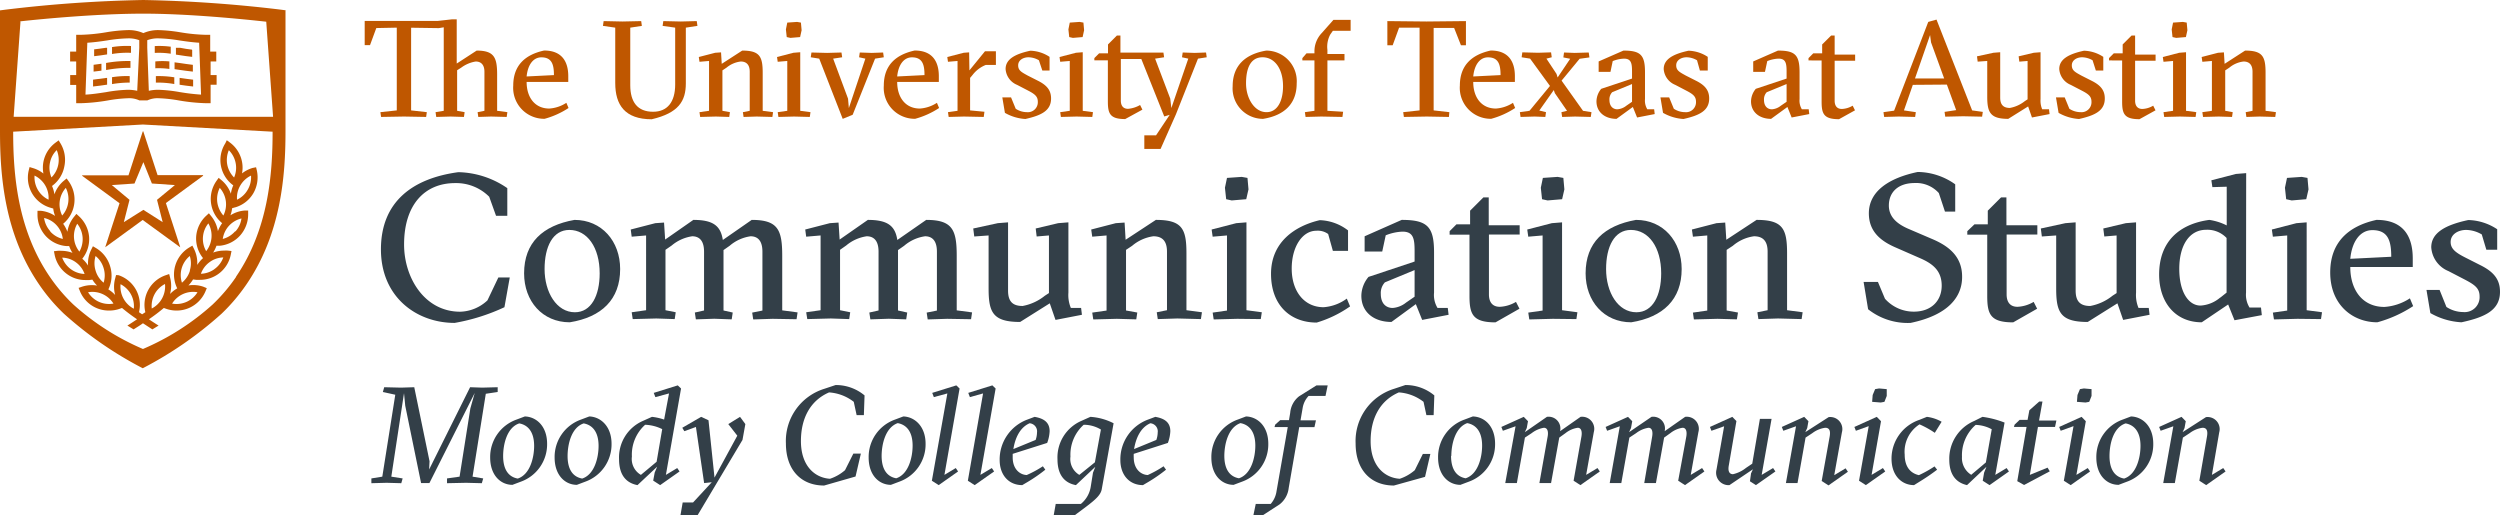 <svg id="Layer_1" data-name="Layer 1" xmlns="http://www.w3.org/2000/svg" viewBox="0 0 366.2 75.46"><defs><style>.cls-1{fill:#333f48;}.cls-2{fill:#bf5700;}</style></defs><path class="cls-1" d="M74.67,40.64,73.89,45A28.93,28.93,0,0,1,66.6,47.3c-5.58,0-10.8-3.78-10.8-10.77s4.65-10.41,11.34-11.31a13.07,13.07,0,0,1,7.17,2.34v4.05H72.66l-1-2.79a6.84,6.84,0,0,0-5-2c-4.44,0-7.47,3.15-7.47,9,0,4.86,3,9.84,8.22,9.84A6.07,6.07,0,0,0,71.4,44L73,40.64Z"/><path class="cls-1" d="M90.84,39.41c0,4.47-2.73,7.05-7.38,7.8-4,0-6.69-3.09-6.69-7.17,0-4.5,2.73-7,7.38-7.83C88.14,32.21,90.84,35.33,90.84,39.41Zm-6.63,6.33c2.4,0,3.63-2.46,3.63-5.7,0-3.81-1.83-6.36-4.44-6.36-2.43,0-3.63,2.46-3.63,5.73C79.77,42.83,81.54,45.74,84.21,45.74Z"/><path class="cls-1" d="M113.18,46.7l-2.85.09-.15-1,1.5-.3V36.86c0-1.56-.66-2.25-1.74-2.25A6,6,0,0,0,106.88,36l-.9.63v8.85l1.35.3-.15,1-2.55-.09-2.7.09-.15-1,1.35-.3V36.86c0-1.56-.66-2.25-1.74-2.25a6,6,0,0,0-3,1.35l-.91.63v8.85l1.5.3-.15,1-2.69-.09-3.46.09-.15-1,2.11-.3V34.49l-2.11.18-.14-1.05,3.6-.93,1.28-.09.16,2.49,4.13-2.88c2.91,0,4,.87,4.32,2.94l4.23-2.94c3.84,0,4.47,1.44,4.47,5.25v8l2.25.3-.15,1Z"/><path class="cls-1" d="M138.74,46.7l-2.85.09-.15-1,1.5-.3V36.86c0-1.56-.66-2.25-1.74-2.25A6,6,0,0,0,132.44,36l-.9.63v8.85l1.35.3-.15,1-2.55-.09-2.7.09-.15-1,1.35-.3V36.86c0-1.56-.66-2.25-1.74-2.25a6,6,0,0,0-3,1.35l-.9.63v8.85l1.49.3-.15,1-2.69-.09-3.45.09-.16-1,2.11-.3V34.49l-2.11.18-.14-1.05,3.6-.93,1.28-.09.16,2.49,4.13-2.88c2.91,0,4,.87,4.32,2.94l4.23-2.94c3.84,0,4.47,1.44,4.47,5.25v8l2.25.3-.15,1Z"/><path class="cls-1" d="M156.5,42.86a4.9,4.9,0,0,0,.36,2.25h1.5l.12,1-3.87.75-.84-2.43-4.34,2.73c-4,0-4.62-1.41-4.62-4.89V34.49l-2.1.15-.15-1.17,3.6-.78,1.5-.12v10c0,1.56.65,2.25,2.13,2.25a7.31,7.31,0,0,0,3.26-1.5l.6-.39V34.49l-1.8.15-.14-1.17,3.29-.78,1.5-.12Z"/><path class="cls-1" d="M163.59,46.7l-3.45.09-.15-1,2.1-.3V34.49l-2.1.18-.15-1.05,3.6-.93,1.29-.09.15,2.52,4.43-2.91c3.84,0,4.48,1.29,4.48,4.89v8.34l2.27.3-.15,1-3.45-.09-2.87.09-.15-1,1.5-.3V36.86c0-1.56-.69-2.25-2-2.25A6.07,6.07,0,0,0,165.84,36l-.9.6v8.88l1.65.3-.15,1Z"/><path class="cls-1" d="M181.23,46.7l-3.45.09-.15-1,2.1-.3V34.49l-2.1.18-.15-1.05,3.6-.93,1.5-.12V45.44l2.25.3-.15,1Zm-1.5-20.64,2.16-.15.84.15.15,1.68-.33,1.44-2.13.18-.81-.18-.18-1.68Z"/><path class="cls-1" d="M194.55,34.28a2.56,2.56,0,0,0-1.74-.48c-2,0-3.6,2.28-3.6,5.55S191,45,193.89,45a6.55,6.55,0,0,0,3.39-1.26l.48,1.14a16.87,16.87,0,0,1-4.89,2.37c-3.84,0-6.69-2.52-6.69-7.14s3.45-7,7.14-7.86a7.15,7.15,0,0,1,4.14,1.5v3h-2.22Z"/><path class="cls-1" d="M205.32,32.21c3.78,0,4.74,1,4.74,4.77v5.88a3.65,3.65,0,0,0,.51,2.25h1.5l.12,1-3.87.75-.93-2.31-3.57,2.61c-2.58,0-4.41-1.44-4.41-3.84a4.4,4.4,0,0,1,1.05-2.76l6.75-2.25v-1.5c0-1.8-.15-2.88-1.77-2.88a7.2,7.2,0,0,0-2.46.54l-.51,2.37h-2.58V34.61Zm1.89,7.35-4.35,1.8a2.28,2.28,0,0,0-.6,1.68c0,1.53.87,2.07,1.74,2.07a3.55,3.55,0,0,0,1.95-.78l1.26-.87Z"/><path class="cls-1" d="M212.34,34.37v-.51l1-1h2v-2l1.95-1.95h.78V33h4.53v1.35h-4.5v8.79c0,.87.33,1.8,1.59,1.8a5.05,5.05,0,0,0,2.37-.72l.51,1-3.51,2c-3.36,0-3.81-1.2-3.81-3.9V34.37Z"/><path class="cls-1" d="M227.46,46.7l-3.45.09-.15-1,2.1-.3V34.49l-2.1.18-.15-1.05,3.6-.93,1.5-.12V45.44l2.25.3-.15,1ZM226,26.06l2.16-.15.84.15.15,1.68-.33,1.44-2.13.18-.81-.18-.18-1.68Z"/><path class="cls-1" d="M246.33,39.41c0,4.47-2.73,7.05-7.38,7.8-4,0-6.69-3.09-6.69-7.17,0-4.5,2.73-7,7.38-7.83C243.63,32.21,246.33,35.33,246.33,39.41Zm-6.63,6.33c2.4,0,3.63-2.46,3.63-5.7,0-3.81-1.83-6.36-4.44-6.36-2.43,0-3.63,2.46-3.63,5.73C235.26,42.83,237,45.74,239.7,45.74Z"/><path class="cls-1" d="M251.58,46.7l-3.46.09-.14-1,2.1-.3V34.49l-2.1.18-.15-1.05,3.6-.93,1.28-.09.16,2.52,4.43-2.91c3.84,0,4.47,1.29,4.47,4.89v8.34l2.28.3-.15,1-3.45-.09-2.88.09-.15-1,1.5-.3V36.86c0-1.56-.69-2.25-2-2.25A6,6,0,0,0,253.83,36l-.91.6v8.88l1.66.3-.16,1Z"/><path class="cls-1" d="M276.11,43.76a5.63,5.63,0,0,0,4.23,1.89c2.58,0,4.08-1.62,4.08-3.81s-1.32-3.21-3.12-4l-3.63-1.59c-2.15-.93-3.92-2.31-3.92-5,0-3.27,3-5.19,7.16-6.06A9.62,9.62,0,0,1,286.4,27V31h-1.5L284,28.28a4.45,4.45,0,0,0-3.54-1.47c-2.37,0-3.78,1.29-3.78,3.3,0,1.65,1.17,2.67,2.82,3.39L283,35c2.37,1,4.44,2.52,4.41,5.58,0,2.82-1.92,5.55-7.55,6.72a9.36,9.36,0,0,1-6.22-2l-.66-4h2.1Z"/><path class="cls-1" d="M288.17,34.37v-.51l1.05-1h1.95v-2l1.95-1.95h.78V33h4.53v1.35h-4.5v8.79c0,.87.33,1.8,1.59,1.8a5.05,5.05,0,0,0,2.37-.72l.51,1-3.51,2c-3.36,0-3.8-1.2-3.8-3.9V34.37Z"/><path class="cls-1" d="M312.89,42.86a4.9,4.9,0,0,0,.36,2.25h1.5l.12,1-3.87.75-.84-2.43-4.35,2.73c-4,0-4.62-1.41-4.62-4.89V34.49l-2.1.15-.15-1.17,3.6-.78,1.5-.12v10c0,1.56.66,2.25,2.13,2.25a7.3,7.3,0,0,0,3.27-1.5l.6-.39V34.49l-1.8.15-.15-1.17,3.3-.78,1.5-.12Z"/><path class="cls-1" d="M329,42.86a3.56,3.56,0,0,0,.51,2.19h1.68l.12,1.11-4,.75-.93-2.31-3.87,2.61c-3.81,0-6.24-2.85-6.24-7,0-4.86,3-7.41,7.35-8a8.34,8.34,0,0,1,2.55.81V27.35l-2.1.06-.15-1,3.6-.93,1.5-.12Zm-3.75.72.9-.72v-8a3.88,3.88,0,0,0-3-1.2c-2.4,0-3.93,2.19-3.93,5.73,0,3.33,1.32,5.37,3.12,5.37A4.87,4.87,0,0,0,325.22,43.58Z"/><path class="cls-1" d="M336.53,46.7l-3.44.09-.16-1,2.1-.3V34.49l-2.1.18-.15-1.05,3.6-.93,1.5-.12V45.44l2.25.3-.15,1ZM335,26.06l2.16-.15.84.15.15,1.68-.33,1.44-2.13.18-.81-.18-.18-1.68Z"/><path class="cls-1" d="M344.27,39.11c0,3.42,1.83,5.85,5,5.85A7.76,7.76,0,0,0,353,43.7l.48,1.14a18.3,18.3,0,0,1-5.25,2.37c-3.63,0-6.9-2.58-6.9-7.29,0-4.44,2.67-6.81,6.78-7.71,4,0,5.31,2.49,5.31,5.64v1.26Zm6-1.5c0-2.31-.45-3.9-2.76-3.9-1.83,0-3,1.71-3.24,4.2Z"/><path class="cls-1" d="M363.53,34.34a4.66,4.66,0,0,0-2.28-.66c-1.17,0-2.28.63-2.28,1.77,0,1,.75,1.56,2.1,2.25l2.31,1.17c2,1,2.82,2.16,2.82,3.87,0,2.7-2.19,3.72-5.64,4.47A10.28,10.28,0,0,1,356,45.86l-.57-3.39h1.92l1,2.49a4.51,4.51,0,0,0,2.46.75,2.19,2.19,0,0,0,2.4-2.28c0-1.17-.63-1.68-2.19-2.49l-2.37-1.23a4.05,4.05,0,0,1-2.52-3.48c0-2.1,2-3.27,5.43-4a8,8,0,0,1,4.23,1.35v3h-1.59Z"/><path class="cls-1" d="M57.32,69.82l1.66.26-.2.7-2.14-.06-2.24.06v-.7L56,69.82l1.9-12-1.82-.4.2-.7,2.46.06,1.94-.06,2.24,10.85-.06,1.2,6-12.05,1.78.06,2.26-.06v.7l-1.74.26L69.22,69.82l1.56.26-.2.7-2.3-.06-2.8.06v-.7l1.84-.26,1.58-10,.64-2.26L62.9,70.76H61.68L59.36,59.44l-.18-1.85Z"/><path class="cls-1" d="M80.14,65a5.81,5.81,0,0,1-3.86,5.56l-1.22.46c-1.72,0-3.26-1.4-3.26-4a5.81,5.81,0,0,1,3.86-5.56l1.22-.46C78.6,61.06,80.14,62.46,80.14,65ZM73.7,66.8c0,2.24,1,3.1,2.14,3.3,1.82-.6,2.4-3.1,2.4-4.78,0-2.24-1.06-3.1-2.18-3.3C74.24,62.62,73.7,65.12,73.7,66.8Z"/><path class="cls-1" d="M89.58,65a5.81,5.81,0,0,1-3.86,5.56l-1.22.46c-1.72,0-3.26-1.4-3.26-4a5.81,5.81,0,0,1,3.86-5.56l1.22-.46C88,61.06,89.58,62.46,89.58,65ZM83.14,66.8c0,2.24,1,3.1,2.14,3.3,1.82-.6,2.4-3.1,2.4-4.78,0-2.24-1.06-3.1-2.18-3.3C83.68,62.62,83.14,65.12,83.14,66.8Z"/><path class="cls-1" d="M95.68,70.4l.22-1.18.36-.86-2.88,2.7c-1.38-.26-2.7-1.18-2.7-3.8a5.83,5.83,0,0,1,3.48-5.6l1.34-.6a8.18,8.18,0,0,1,1.78.4L98,57.63,96,58.17l-.24-.62,3.52-1.1.48.46L97.54,69.56l1.66-1,.34.5-2.84,2Zm-1.8-.84,2.3-1.92L97,62.86a6.09,6.09,0,0,0-2.5-.64,5.88,5.88,0,0,0-1.94,4.66A2.69,2.69,0,0,0,93.88,69.56Z"/><path class="cls-1" d="M104.26,70.64l-1.12.12-1.2-8.22-1.7.62-.3-.5,2.76-1.6,1.08.5.88,8.4L108,63.82l-1.32-1.7,1.72-1.06.78,1.06-.42,2.32-6.56,11H99.68l.32-1.84h1.52Z"/><path class="cls-1" d="M120.72,71.12c-3.44,0-5.6-2.36-5.6-6.16a8,8,0,0,1,5.6-8l1.68-.56a6.55,6.55,0,0,1,4.24,1.52l-.1,2.89h-1.06l-.42-1.95a6.59,6.59,0,0,0-3.62-1.38c-2.72,1.18-4.12,3.75-4.12,7.13,0,3.6,2,5.38,4.26,5.52a6.43,6.43,0,0,0,2.2-1.26L125,66.44h1.1l-.78,3.36Z"/><path class="cls-1" d="M135.58,65a5.81,5.81,0,0,1-3.86,5.56l-1.22.46c-1.72,0-3.26-1.4-3.26-4a5.81,5.81,0,0,1,3.86-5.56l1.22-.46C134,61.06,135.58,62.46,135.58,65Zm-6.44,1.76c0,2.24,1,3.1,2.14,3.3,1.82-.6,2.4-3.1,2.4-4.78,0-2.24-1.06-3.1-2.18-3.3C129.68,62.62,129.14,65.12,129.14,66.8Z"/><path class="cls-1" d="M136.79,58.17l-.24-.62,3.53-1.1.48.46-2.22,12.65,1.66-1,.34.5-2.84,2-1-.64,2.27-12.79Z"/><path class="cls-1" d="M142.07,58.17l-.24-.62,3.53-1.1.48.46-2.23,12.65,1.67-1,.34.5-2.85,2-1-.64L144,57.63Z"/><path class="cls-1" d="M152.76,68.3l.36.5a22.48,22.48,0,0,1-2.6,1.8l-.78.46c-2,0-3.31-1.5-3.31-3.68a6.23,6.23,0,0,1,4-5.9l1.12-.42c1.26.22,2.2.74,2.2,2.1a5.5,5.5,0,0,1-.36,1.72l-5.05,1.6c0,.18,0,.36,0,.52,0,1.78,1.12,2.56,2.06,2.58A16,16,0,0,0,152.76,68.3Zm-4.32-2.52,3.26-1.34a3.37,3.37,0,0,0,.2-1.08A1.19,1.19,0,0,0,150.82,62C149.38,62.62,148.69,64.2,148.44,65.78Z"/><path class="cls-1" d="M154.35,75.46l.29-1.64h3.68a4.07,4.07,0,0,0,1.46-2.58l.32-2,.34-.86-2.84,2.68c-1.38-.26-2.7-1.18-2.7-3.8a5.83,5.83,0,0,1,3.48-5.6l1.34-.6a8.67,8.67,0,0,1,3.4.94l-1.74,9.68c-.16.86-1,1.56-2.2,2.48l-1.74,1.3Zm3.75-5.9,2.28-1.84.88-4.8a4.86,4.86,0,0,0-2.52-.7,5.88,5.88,0,0,0-1.94,4.66A2.69,2.69,0,0,0,158.1,69.56Z"/><path class="cls-1" d="M170.44,68.3l.36.5a22.48,22.48,0,0,1-2.6,1.8l-.78.46c-2,0-3.31-1.5-3.31-3.68a6.21,6.21,0,0,1,4-5.9l1.12-.42c1.26.22,2.2.74,2.2,2.1a5.5,5.5,0,0,1-.36,1.72l-5,1.6a4.7,4.7,0,0,0,0,.52c0,1.78,1.12,2.56,2.06,2.58A16,16,0,0,0,170.44,68.3Zm-4.32-2.52,3.26-1.34a3.37,3.37,0,0,0,.2-1.08A1.19,1.19,0,0,0,168.5,62C167.06,62.62,166.38,64.2,166.12,65.78Z"/><path class="cls-1" d="M185.78,65a5.81,5.81,0,0,1-3.86,5.56l-1.22.46c-1.72,0-3.26-1.4-3.26-4a5.81,5.81,0,0,1,3.86-5.56l1.22-.46C184.24,61.06,185.78,62.46,185.78,65Zm-6.44,1.76c0,2.24,1,3.1,2.14,3.3,1.82-.6,2.4-3.1,2.4-4.78,0-2.24-1.06-3.1-2.18-3.3C179.88,62.62,179.34,65.12,179.34,66.8Z"/><path class="cls-1" d="M186.13,73.82a3.59,3.59,0,0,0,.82-1.66l1.68-9.6h-1.94l.1-.36.74-.66h1.28l.18-1.08a3.42,3.42,0,0,1,1.3-2.41l2.55-1.6h1.64L194.16,58h-2.48a3.35,3.35,0,0,0-.86,1.72l-.32,1.85h2.26l-.22,1h-2.23l-1.54,8.9a3.54,3.54,0,0,1-1.32,2.4L185,75.46h-1.4l.34-1.64Z"/><path class="cls-1" d="M204.18,71.12c-3.45,0-5.61-2.36-5.61-6.16a8,8,0,0,1,5.61-8l1.68-.56a6.55,6.55,0,0,1,4.24,1.52l-.1,2.89h-1.06l-.42-1.95a6.59,6.59,0,0,0-3.62-1.38c-2.73,1.18-4.13,3.75-4.13,7.13,0,3.6,2,5.38,4.27,5.52a6.43,6.43,0,0,0,2.2-1.26l1.18-2.38h1.1l-.78,3.36Z"/><path class="cls-1" d="M219,65a5.81,5.81,0,0,1-3.86,5.56l-1.22.46c-1.73,0-3.27-1.4-3.27-4a5.81,5.81,0,0,1,3.87-5.56l1.22-.46C217.5,61.06,219,62.46,219,65Zm-6.45,1.76c0,2.24,1,3.1,2.14,3.3,1.83-.6,2.41-3.1,2.41-4.78,0-2.24-1.06-3.1-2.18-3.3C213.13,62.62,212.59,65.12,212.59,66.8Z"/><path class="cls-1" d="M226.59,61.06a1.72,1.72,0,0,1,1.93,2.1l3-2.1a1.77,1.77,0,0,1,1.94,2.24l-1.12,6.26,1.66-1,.34.5-2.84,2-1-.64L231.64,64c.14-.76,0-1.34-.54-1.34a3.78,3.78,0,0,0-1.78.78l-.92.66-1.2,6.66h-1.71l1.2-6.76c.15-.76,0-1.34-.54-1.34a4,4,0,0,0-1.78.78l-1,.66-1.18,6.66h-1.7L222,62.44l-1.86.66-.22-.56,3.28-1.48.62.64-.18,1-.28.6Z"/><path class="cls-1" d="M241.91,61.06a1.72,1.72,0,0,1,1.93,2.1l3-2.1a1.77,1.77,0,0,1,1.94,2.24l-1.12,6.26,1.66-1,.34.5-2.84,2-1-.64L247,64c.14-.76,0-1.34-.54-1.34a3.78,3.78,0,0,0-1.78.78l-.92.66-1.2,6.66h-1.71L242,64c.14-.76,0-1.34-.54-1.34a4,4,0,0,0-1.79.78l-1,.66-1.18,6.66h-1.7l1.48-8.32-1.86.66-.22-.56,3.28-1.48.62.64-.18,1-.28.6Z"/><path class="cls-1" d="M250.69,63.1l-.22-.56,3.28-1.48.6.62-1.12,6.52c-.16.9.14,1.26.62,1.26a4.67,4.67,0,0,0,1.9-.92l.92-.62,1.12-6.56h1.71l-1.45,8.2,1.67-1,.34.5-2.85,2-.88-.56.16-1.16.28-.6-3.44,2.32a1.82,1.82,0,0,1-1.9-2.26l1.12-6.36Z"/><path class="cls-1" d="M268,64c.14-.76.06-1.34-.64-1.34a4,4,0,0,0-1.88.78l-1,.66-1.18,6.66h-1.7l1.48-8.32-1.86.66-.22-.56,3.28-1.48.62.64-.18,1-.28.6,3.42-2.2a1.77,1.77,0,0,1,1.94,2.24l-1.12,6.26,1.66-1,.34.5-2.84,2-1-.64Z"/><path class="cls-1" d="M271.85,63.1l-.22-.56,3.28-1.48.62.64-1.38,7.86,1.66-1,.34.5-2.84,2-1-.64,1.42-8ZM274.67,57l.58-.1,1.12.1v1l-.34.86-.54.1-1.26-.1.08-1Z"/><path class="cls-1" d="M283.37,68.32l.38.48a29.66,29.66,0,0,1-2.58,1.76l-.8.5c-1.78,0-3.3-1.36-3.3-3.88a6,6,0,0,1,4.08-5.68l1.1-.44a5.73,5.73,0,0,1,2.16.72l-1,1.62a13.37,13.37,0,0,0-2.24-1.24A4.75,4.75,0,0,0,279,66.6c0,1.94,1,2.76,2.08,3A16.91,16.91,0,0,0,283.37,68.32Z"/><path class="cls-1" d="M292.27,69.56l1.66-1,.34.5-2.84,2-1-.64.2-1.18.34-.86-2.84,2.68c-1.32-.3-2.6-1.22-2.6-3.76a6,6,0,0,1,3.66-5.64l1.2-.6a13.86,13.86,0,0,1,3.24.84Zm-3.54,0,2.16-1.82.86-4.86a5.19,5.19,0,0,0-2.36-.64,5.92,5.92,0,0,0-2,4.68A2.88,2.88,0,0,0,288.73,69.54Z"/><path class="cls-1" d="M297.33,69.56l2.6-1.06.32.54-3.76,2-1-.56,1.36-7.94H295l.1-.34.74-.7H297l.26-1.4,1.44-1.28h.48l-.5,2.78h2.54l-.2.94h-2.5Z"/><path class="cls-1" d="M301.85,63.1l-.22-.56,3.28-1.48.62.64-1.38,7.86,1.66-1,.34.5-2.84,2-1-.64,1.42-8ZM304.67,57l.58-.1,1.12.1v1l-.34.86-.54.1-1.26-.1.08-1Z"/><path class="cls-1" d="M315.41,65a5.81,5.81,0,0,1-3.86,5.56l-1.22.46c-1.72,0-3.26-1.4-3.26-4a5.81,5.81,0,0,1,3.86-5.56l1.22-.46C313.87,61.06,315.41,62.46,315.41,65ZM309,66.8c0,2.24,1,3.1,2.14,3.3,1.82-.6,2.4-3.1,2.4-4.78,0-2.24-1.06-3.1-2.18-3.3C309.51,62.62,309,65.12,309,66.8Z"/><path class="cls-1" d="M323.27,64c.14-.76.06-1.34-.64-1.34a4,4,0,0,0-1.88.78l-1,.66-1.18,6.66h-1.7l1.48-8.32-1.86.66-.22-.56,3.28-1.48.62.64-.18,1-.28.6,3.42-2.2a1.77,1.77,0,0,1,1.94,2.24L324,69.56l1.66-1,.34.5-2.84,2-1-.64Z"/><polygon class="cls-2" points="20.93 18.04 20.97 18.04 20.97 18.02 20.93 18.02 20.93 18.04 20.93 18.04"/><path class="cls-2" d="M26.38,13.5a21.39,21.39,0,0,0-3.19-.35,6.36,6.36,0,0,0-1.39.15L21.57,7V5.89a4.34,4.34,0,0,1,1.69-.27,21.3,21.3,0,0,1,3,.3c.94.14,1.92.28,2.91.34l.28,7.6a30.59,30.59,0,0,1-3.05-.36Zm-10.86,0c-1,.15-2,.31-3,.36l.27-7.6c1-.06,2-.2,2.92-.34a21.3,21.3,0,0,1,3-.3,4.34,4.34,0,0,1,1.69.27V7L20.1,13.3a6.43,6.43,0,0,0-1.39-.15,21.39,21.39,0,0,0-3.19.35ZM31.68,9V7.56h-.89V5.1h-.61a26.17,26.17,0,0,1-3.77-.37,23.19,23.19,0,0,0-3.15-.32A5.32,5.32,0,0,0,21,4.85a5.32,5.32,0,0,0-2.31-.44,23,23,0,0,0-3.15.32,26.16,26.16,0,0,1-3.78.37h-.6V7.56h-.89V9h.89v2h-.88v1.44h.88v2.68h.6a27.51,27.51,0,0,0,4-.4,20.76,20.76,0,0,1,3-.33,3.5,3.5,0,0,1,1.66.32h1.16a3.5,3.5,0,0,1,1.66-.32,20.76,20.76,0,0,1,3,.33,27.38,27.38,0,0,0,4,.4h.61V12.41h.88V11h-.88V9Z"/><path class="cls-2" d="M15.69,7l-.18,0c-.57.08-1.14.17-1.72.23l0,1c.65-.07,1.28-.16,1.9-.26h0V7Z"/><path class="cls-2" d="M16.41,6.91v1a13.17,13.17,0,0,1,2.78-.17l0-1a13.75,13.75,0,0,0-2.81.16Z"/><path class="cls-2" d="M15.69,11.42l-.18,0c-.62.09-1.25.18-1.88.25l0,1c.7-.07,1.39-.17,2.06-.27h0v-1Z"/><path class="cls-2" d="M16.41,11.32v1A14.74,14.74,0,0,1,19,12.1l0-.95a13.69,13.69,0,0,0-2.66.17Z"/><path class="cls-2" d="M15.54,9.24v1h.11a18,18,0,0,1,3.46-.3l0-1a17.77,17.77,0,0,0-3.61.29Z"/><path class="cls-2" d="M14.82,9.34l-1.11.15,0,1,1.15-.14v-1Z"/><path class="cls-2" d="M25.05,6.85a12.17,12.17,0,0,0-2.38-.1l0,1a11.35,11.35,0,0,1,2.34.12v-1Z"/><path class="cls-2" d="M28.11,7.27C27.53,7.21,27,7.12,26.39,7L25.77,7v1l.48.07c.62.1,1.25.19,1.9.26l0-1Z"/><path class="cls-2" d="M24.85,9A10.78,10.78,0,0,0,22.75,9l0,1a11.47,11.47,0,0,1,2.06.1V9Z"/><path class="cls-2" d="M28.19,9.49c-.61-.07-1.21-.16-1.8-.25l-.82-.11v1l.68.1c.65.09,1.3.19,2,.26l0-1Z"/><path class="cls-2" d="M26.29,12.41c.66.1,1.33.19,2,.26l0-1c-.64-.07-1.26-.16-1.88-.25h-.1v1Z"/><path class="cls-2" d="M25.57,11.33a14.59,14.59,0,0,0-2.74-.18l0,.95a14,14,0,0,1,2.7.21v-1Z"/><path class="cls-2" d="M19.7,26.88,21,23.75l1.25,3.13,3.37.23L23,29.27l.83,3.27L21,30.74l-2.86,1.8.83-3.27-2.59-2.16,3.37-.23Zm-7.64-1.11h0l5.45,4-2.1,6.45s0,0,0,0h0l5.49-4,5.49,4h0s0,0,0-.05l-2.09-6.43,5.45-4h0a0,0,0,0,0,0-.09H23.08L21,19.28h0a.05.05,0,0,0-.05-.05,0,0,0,0,0-.05.05h0l-2.08,6.4H12.09a0,0,0,0,0-.06,0,0,0,0,0,0,0,.06Z"/><path class="cls-2" d="M34.46,33.86A3.59,3.59,0,0,1,32.63,35a3.61,3.61,0,0,1,2.74-3,3.54,3.54,0,0,1-.91,1.93Zm-2.63-4.23a3.65,3.65,0,0,1,.36-2.11,3.62,3.62,0,0,1,.53,4.05,3.73,3.73,0,0,1-.89-1.94Zm1.46-5.51A3.69,3.69,0,0,1,33.52,22a3.66,3.66,0,0,1,1,1.89A3.58,3.58,0,0,1,34.29,26a3.67,3.67,0,0,1-1-1.88Zm3.48,1.6a3.61,3.61,0,0,1-.49,2.08,3.53,3.53,0,0,1-1.56,1.45,3.52,3.52,0,0,1,.48-2.08,3.66,3.66,0,0,1,1.57-1.45ZM31.43,39.41a3.56,3.56,0,0,1-2,.69,3.57,3.57,0,0,1,1.28-1.71,3.5,3.5,0,0,1,2-.68,3.61,3.61,0,0,1-1.29,1.7Zm-1.7-4.69a3.57,3.57,0,0,1,.79-2,3.66,3.66,0,0,1-.32,4.07,3.61,3.61,0,0,1-.47-2.09Zm-1.9,4.91a3.66,3.66,0,0,1-1.18,1.78A3.61,3.61,0,0,1,27.8,37.5a3.52,3.52,0,0,1,0,2.13Zm1.1,3.18a3.62,3.62,0,0,1-1.61,1.41,3.68,3.68,0,0,1-1.46.31h0a3.49,3.49,0,0,1-.65-.06,3.62,3.62,0,0,1,3.72-1.66Zm-6.29.29a3.57,3.57,0,0,1,1.53-1.5,3.66,3.66,0,0,1-.42,2.09,3.61,3.61,0,0,1-1.52,1.5,3.7,3.7,0,0,1,.41-2.09Zm-8.13,1.12a3.62,3.62,0,0,1-1.61-1.41,3.64,3.64,0,0,1,3.72,1.66,3.64,3.64,0,0,1-2.11-.25ZM14,39.63a3.6,3.6,0,0,1,0-2.13,3.55,3.55,0,0,1,1.18,1.78,3.6,3.6,0,0,1,0,2.13A3.53,3.53,0,0,1,14,39.63Zm3.66,2a3.62,3.62,0,0,1,1.94,3.59,3.61,3.61,0,0,1-1.52-1.5,3.66,3.66,0,0,1-.42-2.09Zm-7.27-2.19a3.66,3.66,0,0,1-1.28-1.7,3.5,3.5,0,0,1,2,.68,3.57,3.57,0,0,1,1.28,1.71,3.61,3.61,0,0,1-2-.69Zm.92-6.67a3.64,3.64,0,0,1,.79,2,3.69,3.69,0,0,1-.47,2.09,3.63,3.63,0,0,1-.79-2,3.67,3.67,0,0,1,.47-2.08ZM7.36,33.86a3.6,3.6,0,0,1-.9-1.93A3.5,3.5,0,0,1,8.29,33,3.54,3.54,0,0,1,9.2,35a3.62,3.62,0,0,1-1.84-1.09Zm-.25-4.61A3.6,3.6,0,0,1,5.54,27.8a3.68,3.68,0,0,1-.48-2.08,3.66,3.66,0,0,1,1.57,1.45,3.6,3.6,0,0,1,.48,2.08Zm.2-5.37a3.49,3.49,0,0,1,1-1.89,3.64,3.64,0,0,1-.77,4,3.58,3.58,0,0,1-.23-2.12Zm1.44,5.58a3.66,3.66,0,0,1,.89-1.94,3.63,3.63,0,0,1-.53,4.05,3.65,3.65,0,0,1-.36-2.11Zm25.72.91a4.55,4.55,0,0,0,2.65-2.08A4.68,4.68,0,0,0,37.63,25l-.12-.5L37,24.6a4.67,4.67,0,0,0-1.55.8,4.42,4.42,0,0,0,0-1.7,4.57,4.57,0,0,0-1.81-2.85l-.42-.31L33,21a4.57,4.57,0,0,0,1.17,6.15,4.53,4.53,0,0,0-.35,1.23,4.56,4.56,0,0,0-1.39-2l-.4-.33-.3.42a4.6,4.6,0,0,0,.81,6.22l0,0a4.69,4.69,0,0,0-.62,1.17,4.65,4.65,0,0,0-1-2.22l-.32-.4-.38.35a4.62,4.62,0,0,0-1.48,3,4.57,4.57,0,0,0,1,3.22l0,0a4.56,4.56,0,0,0-.85,1,4.66,4.66,0,0,0-.48-2.37l-.23-.46-.44.26a4.61,4.61,0,0,0-1.78,6l0,0a4.64,4.64,0,0,0-1.05.82,4.62,4.62,0,0,0,0-2.42l-.13-.5-.49.17a4.59,4.59,0,0,0-3,5.42l-.47.31-.46-.31a4.58,4.58,0,0,0-3-5.42L17,40.29l-.13.5a4.52,4.52,0,0,0,0,2.42,4.64,4.64,0,0,0-1-.82v0A4.56,4.56,0,0,0,16.13,39a4.63,4.63,0,0,0-2.08-2.67l-.44-.26-.23.46a4.56,4.56,0,0,0-.48,2.37,4.35,4.35,0,0,0-.85-1l0,0a4.57,4.57,0,0,0,1-3.22,4.62,4.62,0,0,0-1.48-3l-.38-.35-.32.4a4.56,4.56,0,0,0-1,2.22,4.69,4.69,0,0,0-.62-1.17l0,0a4.6,4.6,0,0,0,.81-6.22l-.3-.42-.4.33a4.56,4.56,0,0,0-1.39,2,4.53,4.53,0,0,0-.35-1.23,4.57,4.57,0,0,0,1.8-2.84A4.64,4.64,0,0,0,8.86,21l-.27-.44-.42.31a4.57,4.57,0,0,0-1.81,2.84,4.68,4.68,0,0,0,0,1.71,4.52,4.52,0,0,0-1.54-.8l-.49-.15L4.2,25a4.58,4.58,0,0,0,3.16,5.42l.44.13a4.07,4.07,0,0,0,.27,1.08A4.56,4.56,0,0,0,6,30.88l-.51,0v.51a4.66,4.66,0,0,0,1.19,3.16,4.59,4.59,0,0,0,3,1.49l.45,0a4.56,4.56,0,0,0,.49,1A4.58,4.58,0,0,0,9,36.74a3.77,3.77,0,0,0-.58,0l-.52.06.1.51a4.61,4.61,0,0,0,1.82,2.84,4.53,4.53,0,0,0,2.69.87l.57,0,.45-.06a4.48,4.48,0,0,0,.69.87A4.65,4.65,0,0,0,12,42l-.49.17.2.48A4.56,4.56,0,0,0,16,45.49a4.56,4.56,0,0,0,1.51-.25l.36-.13a26.81,26.81,0,0,0,2.21,1.66c-.43.28-.89.59-1.42.92l.91.56c.51-.33,1-.62,1.37-.9l1.38.9.91-.56c-.53-.33-1-.64-1.42-.92A26.81,26.81,0,0,0,24,45.11l.36.13a4.56,4.56,0,0,0,1.51.25h0a4.55,4.55,0,0,0,1.85-.39,4.61,4.61,0,0,0,2.37-2.41l.2-.48L29.79,42a4.54,4.54,0,0,0-2.19-.19,4.81,4.81,0,0,0,.68-.88l.45.06a5.63,5.63,0,0,0,.58,0h0a4.58,4.58,0,0,0,4.5-3.71l.1-.51-.51-.06a3.77,3.77,0,0,0-.58,0,4.54,4.54,0,0,0-1.6.29,5.07,5.07,0,0,0,.49-1l.45,0a4.59,4.59,0,0,0,3-1.49,4.66,4.66,0,0,0,1.19-3.16v-.51l-.51,0a4.52,4.52,0,0,0-2.09.7A4.07,4.07,0,0,0,34,30.5l.44-.13Z"/><path class="cls-2" d="M34.59,40.55a25.08,25.08,0,0,1-3.46,4.07,36.73,36.73,0,0,1-10.19,6.5,36.87,36.87,0,0,1-10.18-6.5A25.08,25.08,0,0,1,7.3,40.55c-4.75-6.94-5.37-15-5.37-21.26h0l19-1.05,19,1.05c0,6.26-.62,14.32-5.37,21.26ZM2.94,3.13C6.48,2.74,14.42,2,21,2s14.47.79,18,1.18l1,13.93H2l1-13.93Zm39-1.61-.84-.11A197.93,197.93,0,0,0,21,0h0A197.65,197.65,0,0,0,.85,1.41L0,1.52V17.06H0v2.17c0,6.54.65,15,5.71,22.41a26.53,26.53,0,0,0,3.64,4.3h0l0,0a54.89,54.89,0,0,0,11.56,8h0a55.16,55.16,0,0,0,11.56-8l0,0h0a27,27,0,0,0,3.64-4.3c5.06-7.4,5.71-15.87,5.71-22.41v-.31h0V1.52Z"/><path class="cls-2" d="M71.94,17.07l-1.88.06-.1-.7,1-.2V10.51c0-1-.48-1.5-1.28-1.5a4.82,4.82,0,0,0-2.12.9l-.6.38v5.94l1.1.2-.1.7L66,17.07l-2.1.06-.1-.7,1.2-.2V4l-.72.12-4.06-.06V16.17l2.3.26-.1.7-3.24-.06-3.36.06-.1-.7,2.4-.26V4.05l-3,.06-.92,2.5h-.78V3.07l5.74,0,4.92,0,2.14-.24h.68V9.31l2.92-1.9c2.56,0,3,1,3,3.5v5.32l1.5.2-.1.7Z"/><path class="cls-2" d="M77.14,12c0,2.28,1.22,3.9,3.32,3.9a5.18,5.18,0,0,0,2.5-.84l.32.76a12.2,12.2,0,0,1-3.5,1.58,4.53,4.53,0,0,1-4.6-4.86c0-3,1.78-4.54,4.52-5.14,2.64,0,3.54,1.66,3.54,3.76V12Zm4-1c0-1.54-.3-2.6-1.84-2.6-1.22,0-2,1.14-2.16,2.8Z"/><path class="cls-2" d="M97.06,3.79l.1-.7,2.56.06,2.34-.06.1.7-1.7.26v8.16c0,2.6-1.06,4.34-5,5.26-3.94,0-5.34-2.12-5.34-5.3V4.05l-1.8-.26.1-.7,2.76.06,2.74-.06.1.7-1.7.26v8.42c0,2.48,1.06,3.9,3.34,3.9,2.08,0,3.24-1.4,3.24-4V4.05Z"/><path class="cls-2" d="M104.86,17.07l-2.3.06-.1-.7,1.4-.2V8.93l-1.4.12-.1-.7,2.4-.62.86-.06.1,1.68,3-1.94c2.56,0,3,.86,3,3.26v5.56l1.52.2-.1.7-2.3-.06-1.92.06-.1-.7,1-.2V10.51c0-1-.46-1.5-1.32-1.5a4,4,0,0,0-2.08.9l-.6.4v5.92l1.1.2-.1.7Z"/><path class="cls-2" d="M116.32,17.07l-2.3.06-.1-.7,1.4-.2V8.93l-1.4.12-.1-.7,2.4-.62,1-.08v8.58l1.5.2-.1.7Zm-1-13.76,1.44-.1.56.1.1,1.12-.22,1-1.42.12-.54-.12-.12-1.12Z"/><path class="cls-2" d="M124.34,15.83l2.42-7.24-.92-.2.1-.7,1.76.06,1.66-.06.1.7-1.28.2-3.28,8.22-1.46.6L120,8.59l-1.24-.2.1-.7,2.3.06,2.1-.06.1.7-1.32.2,2.18,5.86Z"/><path class="cls-2" d="M131.42,12c0,2.28,1.22,3.9,3.32,3.9a5.18,5.18,0,0,0,2.5-.84l.32.76a12.2,12.2,0,0,1-3.5,1.58,4.53,4.53,0,0,1-4.6-4.86c0-3,1.78-4.54,4.52-5.14,2.64,0,3.54,1.66,3.54,3.76V12Zm4-1c0-1.54-.3-2.6-1.84-2.6-1.22,0-2,1.14-2.16,2.8Z"/><path class="cls-2" d="M142,10.31l2.28-2.8h1.6v2H144.4a4.56,4.56,0,0,0-1.9,1.42l-.4.48v4.76l2.1.2-.1.76-2.9-.06-2.24.06-.1-.7,1.4-.2V8.93l-1.4.12-.1-.7,2.4-.62.8-.06Z"/><path class="cls-2" d="M152.18,8.83a3.11,3.11,0,0,0-1.52-.44c-.78,0-1.52.42-1.52,1.18s.5,1,1.4,1.5l1.54.78c1.34.68,1.88,1.44,1.88,2.58,0,1.8-1.46,2.48-3.76,3a6.85,6.85,0,0,1-3-.9l-.38-2.26h1.28l.68,1.66a3,3,0,0,0,1.64.5,1.46,1.46,0,0,0,1.6-1.52c0-.78-.42-1.12-1.46-1.66l-1.58-.82a2.7,2.7,0,0,1-1.68-2.32c0-1.4,1.3-2.18,3.62-2.68a5.35,5.35,0,0,1,2.82.9v2h-1.06Z"/><path class="cls-2" d="M157.7,17.07l-2.3.06-.1-.7,1.4-.2V8.93l-1.4.12-.1-.7,2.4-.62,1-.08v8.58l1.5.2-.1.7Zm-1-13.76,1.44-.1.56.1.1,1.12-.22,1-1.42.12-.54-.12-.12-1.12Z"/><path class="cls-2" d="M167.62,21.82v-2h1.72l2-3-.8.24-3.36-8.42h-3v6.1c0,.58.22,1.2,1.06,1.2a4.22,4.22,0,0,0,1.76-.56l.34.68-2.52,1.38c-2.24,0-2.54-.8-2.54-2.6v-6H160.3V8.51l.7-.7h1.3V6.51l1.3-1.3h.52v2.5h6.3l.1.68-1.32.2,2.22,5.86.16,1.38,2.48-7.24-.92-.2.1-.7,1.76.06,1.66-.06.1.7-1.28.2-3.24,8.18L170,21.82Z"/><path class="cls-2" d="M189.94,12.21c0,3-1.82,4.7-4.92,5.2a4.46,4.46,0,0,1-4.46-4.78c0-3,1.82-4.7,4.92-5.22A4.48,4.48,0,0,1,189.94,12.21Zm-4.42,4.22c1.6,0,2.42-1.64,2.42-3.8,0-2.54-1.22-4.24-3-4.24s-2.42,1.64-2.42,3.82S183.74,16.43,185.52,16.43Z"/><path class="cls-2" d="M194.44,7.91h2.5v.94h-2.5v7.38l2.3.14-.1.76-3.1-.06-2.3.06-.1-.7,1.4-.2V8.85h-1.77V8.51l.61-.7h1.16v-.2a3.88,3.88,0,0,1,1.1-2.8l1.68-1.9h2.52v1.6h-2.6l-.38.54a3.76,3.76,0,0,0-.42,2.26Z"/><path class="cls-2" d="M212.24,17.13,209,17.07l-3.36.06-.1-.7,2.4-.26V4.05l-3,0L204,6.63h-.78V3.09l5.75.06,5.76-.06V6.63H214L213,4.09l-3,0V16.17l2.3.26Z"/><path class="cls-2" d="M215.8,12c0,2.28,1.22,3.9,3.32,3.9a5.18,5.18,0,0,0,2.5-.84l.32.76a12.2,12.2,0,0,1-3.5,1.58,4.53,4.53,0,0,1-4.6-4.86c0-3,1.78-4.54,4.52-5.14,2.64,0,3.54,1.66,3.54,3.76V12Zm4-1c0-1.54-.3-2.6-1.84-2.6-1.22,0-2,1.14-2.16,2.8Z"/><path class="cls-2" d="M226.46,16.43l-.1.7-1.57-.06-2.06.06-.1-.7,1.41-.2,3-3.64-2.91-4-1.24-.2.1-.72,2.31.06,1.9-.06.1.72-.78.2L228,10.83l.16.52L230,8.61l-1-.2.1-.72,1.56.06,2.06-.06.1.72-1.44.2-2.64,3.2,3.14,4.42,1.24.2-.1.7-2.3-.06-1.9.06-.1-.7.82-.2-1.78-2.58-.16-.46-2.12,3Z"/><path class="cls-2" d="M237.8,7.41c2.52,0,3.16.64,3.16,3.18v3.92a2.43,2.43,0,0,0,.34,1.5h1l.08.7-2.58.5-.62-1.54-2.39,1.74c-1.72,0-2.94-1-2.94-2.56a2.93,2.93,0,0,1,.7-1.84l4.51-1.5v-1c0-1.2-.1-1.92-1.18-1.92a4.91,4.91,0,0,0-1.65.36l-.33,1.58h-1.73V9Zm1.26,4.9-2.91,1.2a1.52,1.52,0,0,0-.4,1.12c0,1,.59,1.38,1.16,1.38a2.37,2.37,0,0,0,1.31-.52l.84-.58Z"/><path class="cls-2" d="M248.58,8.83a3.11,3.11,0,0,0-1.52-.44c-.79,0-1.53.42-1.53,1.18s.51,1,1.41,1.5l1.54.78c1.34.68,1.88,1.44,1.88,2.58,0,1.8-1.46,2.48-3.76,3a6.9,6.9,0,0,1-3-.9l-.38-2.26h1.28l.68,1.66a3,3,0,0,0,1.64.5,1.46,1.46,0,0,0,1.61-1.52c0-.78-.42-1.12-1.47-1.66l-1.57-.82a2.7,2.7,0,0,1-1.69-2.32c0-1.4,1.3-2.18,3.63-2.68a5.35,5.35,0,0,1,2.82.9v2H249Z"/><path class="cls-2" d="M260.44,7.41c2.52,0,3.16.64,3.16,3.18v3.92a2.43,2.43,0,0,0,.34,1.5h1l.08.7-2.58.5-.62-1.54-2.39,1.74c-1.72,0-2.94-1-2.94-2.56a2.93,2.93,0,0,1,.7-1.84l4.51-1.5v-1c0-1.2-.1-1.92-1.18-1.92a4.86,4.86,0,0,0-1.65.36l-.34,1.58h-1.72V9Zm1.26,4.9-2.91,1.2a1.52,1.52,0,0,0-.4,1.12c0,1,.58,1.38,1.16,1.38a2.34,2.34,0,0,0,1.3-.52l.85-.58Z"/><path class="cls-2" d="M264.91,8.85V8.51l.7-.7h1.3V6.51l1.31-1.3h.52V8h3v.9h-3v5.86c0,.58.22,1.2,1.06,1.2a3.37,3.37,0,0,0,1.58-.48l.34.68-2.34,1.3c-2.25,0-2.55-.8-2.55-2.6v-6Z"/><path class="cls-2" d="M280.19,12.43l-1.3,3.74,1.74.26-.1.7-2.4-.06-2.14.06-.1-.7,1.56-.22,5-13,1.21-.34,5.22,13.3,1.56.22-.1.7-2.76-.06-2.64.06-.1-.7,1.7-.26-1.36-3.74Zm2.67-6.22-.14-1.08-2.21,6.36h4.27Z"/><path class="cls-2" d="M298.9,14.51a3.27,3.27,0,0,0,.24,1.5h1l.08.7-2.58.5-.56-1.62-2.91,1.82c-2.64,0-3.08-.94-3.08-3.26V8.93l-1.4.1-.1-.78,2.4-.52,1-.08v6.66c0,1,.44,1.5,1.42,1.5a4.89,4.89,0,0,0,2.19-1l.4-.26V8.93l-1.21.1-.1-.78,2.21-.52,1-.08Z"/><path class="cls-2" d="M306.52,8.83A3.2,3.2,0,0,0,305,8.39c-.78,0-1.52.42-1.52,1.18s.5,1,1.4,1.5l1.54.78c1.35.68,1.89,1.44,1.89,2.58,0,1.8-1.46,2.48-3.77,3a6.85,6.85,0,0,1-3-.9l-.38-2.26h1.28l.68,1.66a3,3,0,0,0,1.64.5,1.46,1.46,0,0,0,1.6-1.52c0-.78-.41-1.12-1.46-1.66l-1.58-.82a2.7,2.7,0,0,1-1.68-2.32c0-1.4,1.3-2.18,3.62-2.68a5.39,5.39,0,0,1,2.83.9v2H307Z"/><path class="cls-2" d="M308.93,8.85V8.51l.7-.7h1.3V6.51l1.3-1.3h.52V8h3v.9h-3v5.86c0,.58.23,1.2,1.07,1.2a3.4,3.4,0,0,0,1.58-.48l.34.68-2.35,1.3c-2.24,0-2.54-.8-2.54-2.6v-6Z"/><path class="cls-2" d="M319.31,17.07l-2.3.06-.1-.7,1.4-.2V8.93l-1.4.12-.1-.7,2.4-.62,1-.08v8.58l1.5.2-.1.7Zm-1-13.76,1.44-.1.56.1.1,1.12-.22,1-1.42.12-.54-.12-.12-1.12Z"/><path class="cls-2" d="M325,17.07l-2.3.06-.1-.7,1.4-.2V8.93l-1.4.12-.1-.7,2.4-.62.86-.06.1,1.68,3-1.94c2.57,0,3,.86,3,3.26v5.56l1.52.2-.1.7-2.3-.06-1.93.06-.1-.7,1-.2V10.51c0-1-.46-1.5-1.32-1.5a4,4,0,0,0-2.08.9l-.6.4v5.92l1.1.2-.1.7Z"/></svg>